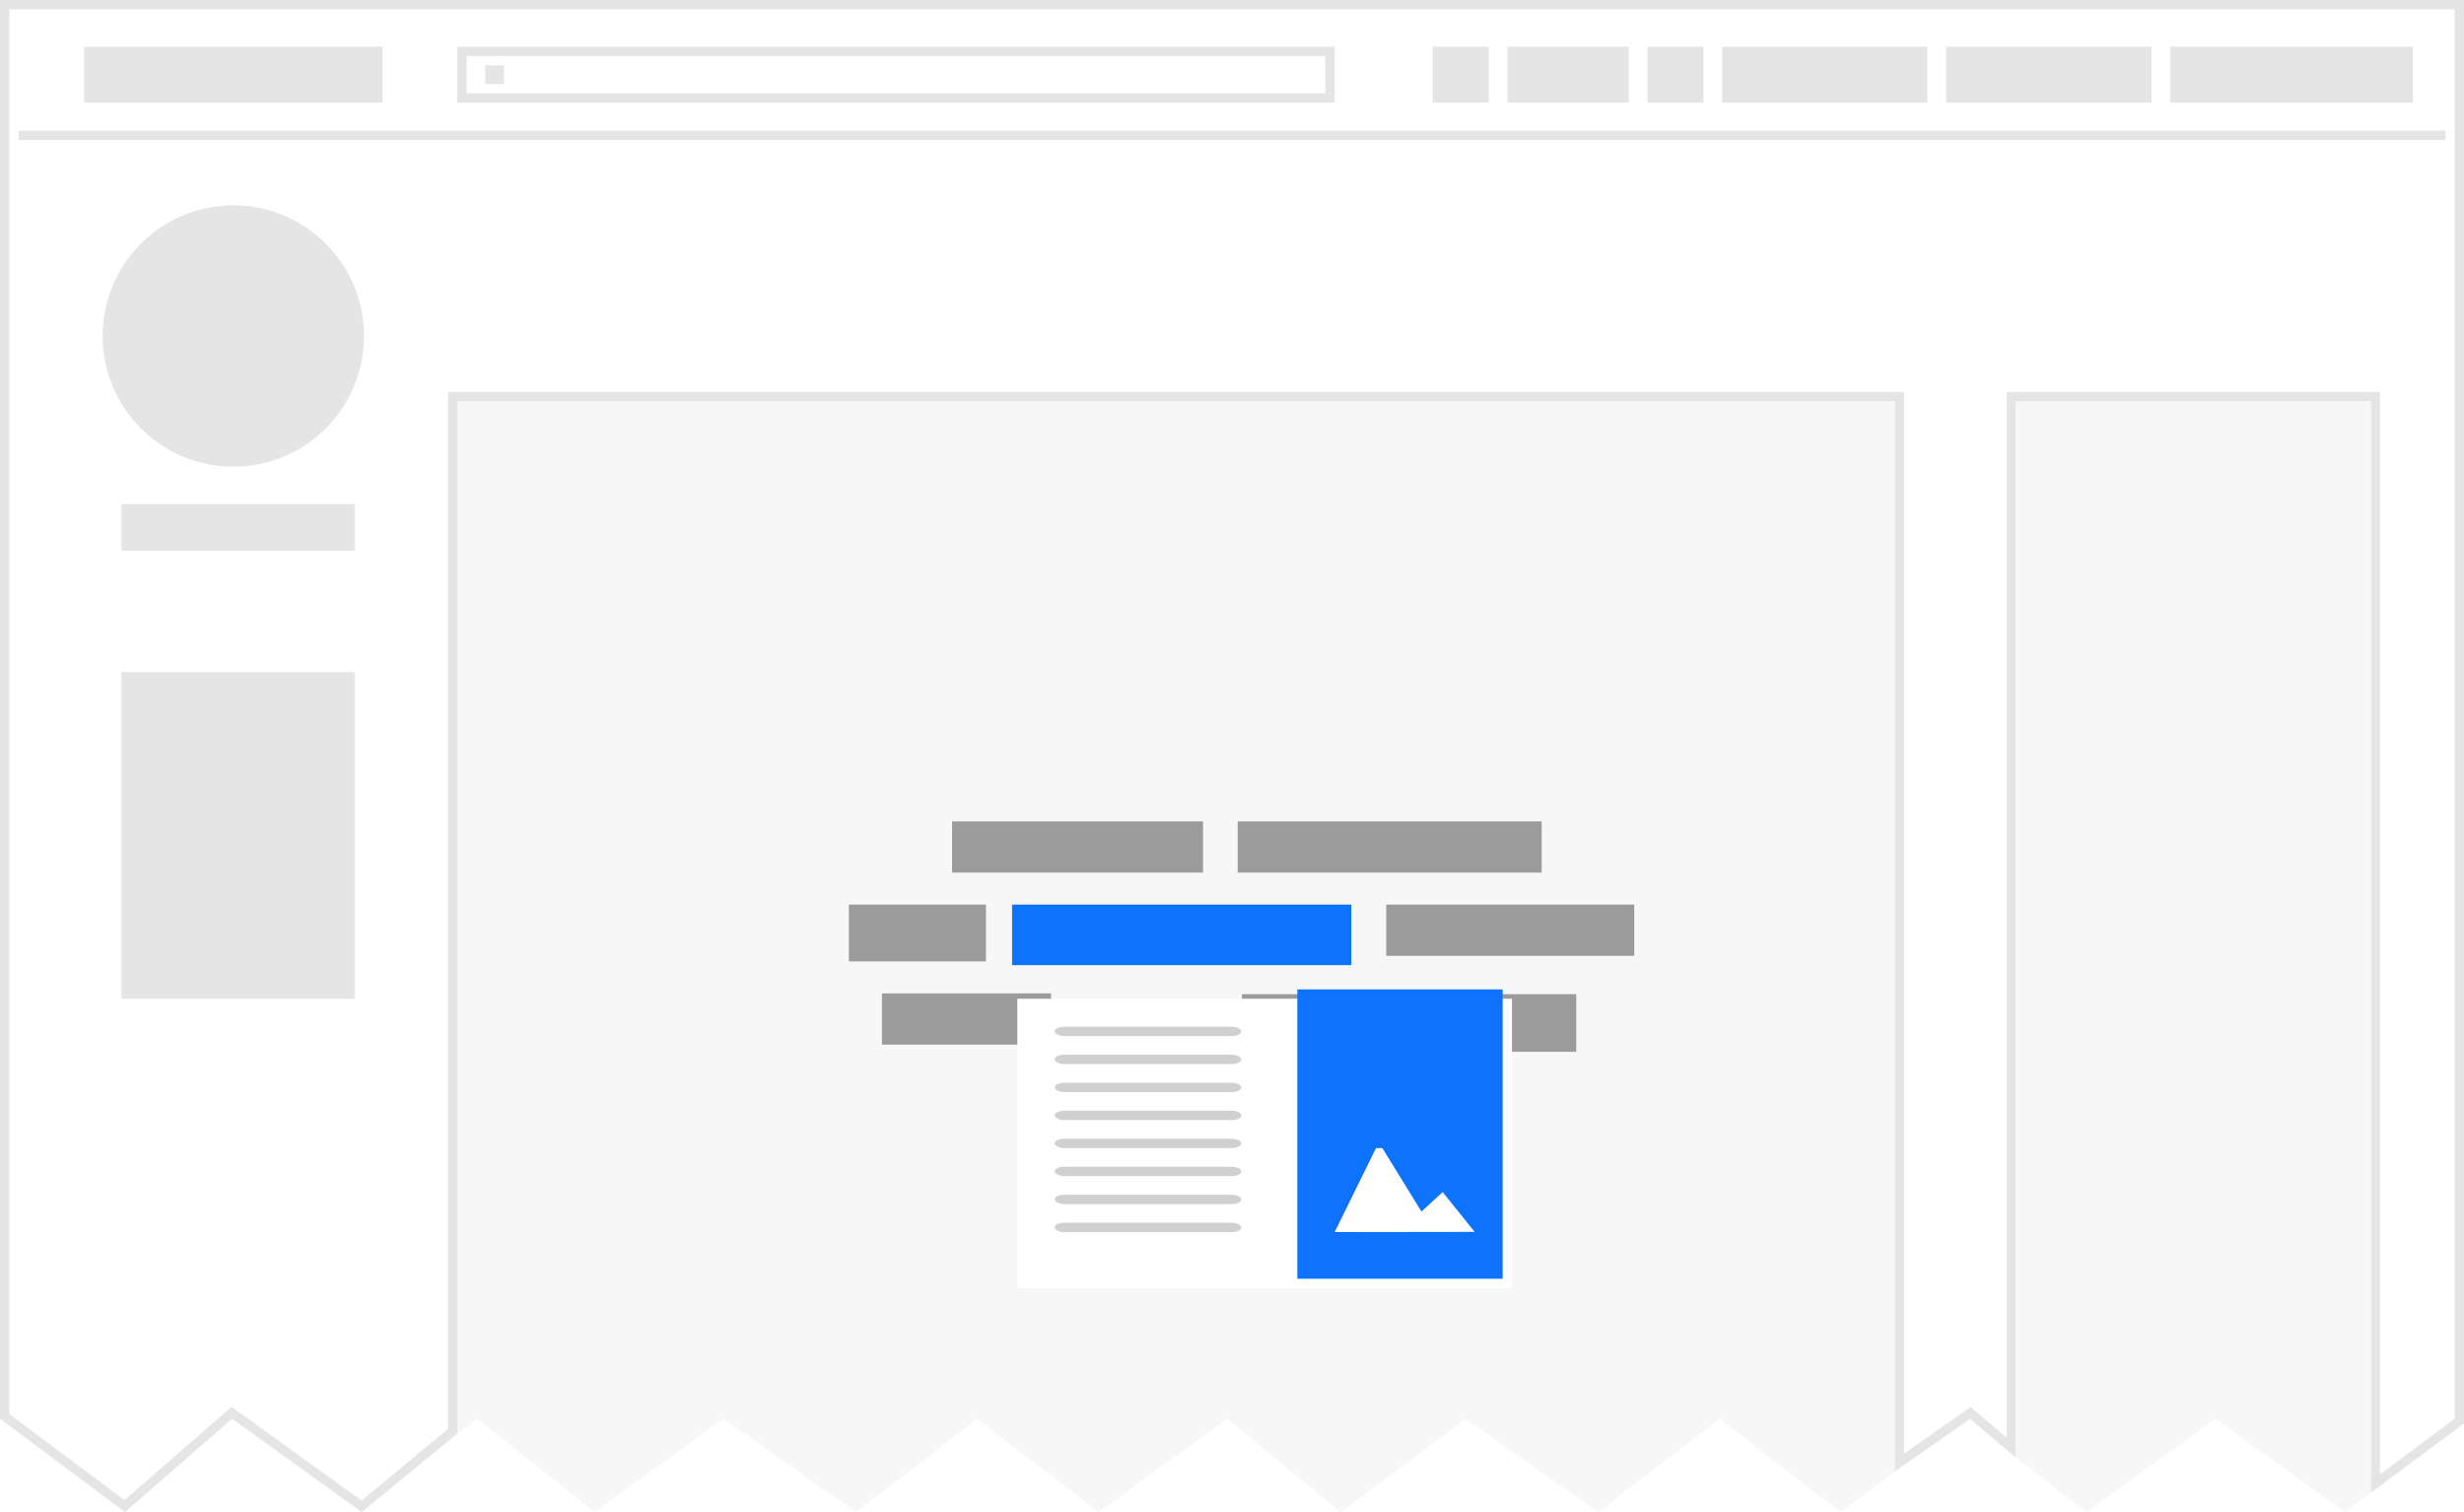 <?xml version="1.0" encoding="UTF-8" standalone="no"?>
<svg width="264px" height="162px" viewBox="0 0 264 162" version="1.1" xmlns="http://www.w3.org/2000/svg" xmlns:xlink="http://www.w3.org/1999/xlink" xmlns:sketch="http://www.bohemiancoding.com/sketch/ns">
    <title>NavigationPopups_BetaFeaturesIcon</title>
    <description>Created with Sketch (http://www.bohemiancoding.com/sketch)</description>
    <defs>
        <filter x="-20%" y="-20%" width="140%" height="140%" filterUnits="objectBoundingBox" id="filter-1">
            <feOffset dx="1" dy="1" in="SourceAlpha" result="shadowOffsetOuter1"></feOffset>
            <feGaussianBlur stdDeviation="0" in="shadowOffsetOuter1" result="shadowBlurOuter1"></feGaussianBlur>
            <feColorMatrix values="0 0 0 0 0.831   0 0 0 0 0.831   0 0 0 0 0.831  0 0 0 0.7 0" in="shadowBlurOuter1" type="matrix" result="shadowMatrixOuter1"></feColorMatrix>
            <feMerge>
                <feMergeNode in="shadowMatrixOuter1"></feMergeNode>
                <feMergeNode in="SourceGraphic"></feMergeNode>
            </feMerge>
        </filter>
    </defs>
    <g id="Page-1" stroke="none" stroke-width="1" fill="none" fill-rule="evenodd" sketch:type="MSPage">
        <g id="Group" sketch:type="MSLayerGroup">
            <path d="M24.833,151.362 L13.366,161.357 L0.5,151.749 L0.5,0.5 L263.5,0.5 L263.5,152.249 L254.5,158.954 L254.5,42.5 L215.5,42.5 L215.5,155.1 L211.107,151.369 L203.5,156.699 L203.5,42.5 L48.5,42.5 L48.5,153.349 L38.749,161.38 L24.833,151.362 Z" id="Shape" fill="#FFFFFF" sketch:type="MSShapeGroup"></path>
            <path d="M263,1 L263,151.998 L255,157.958 L255,43 L255,42 L254,42 L216,42 L215,42 L215,43 L215,154.019 L211.726,151.24 L211.137,150.741 L210.504,151.181 L204,155.738 L204,43 L204,42 L203,42 L49,42 L48,42 L48,43 L48,153.099 L38.743,160.76 L25.448,151.191 L24.804,150.726 L24.206,151.247 L13.342,160.717 L1,151.499 L1,1 L263,1 L263,1 Z M264,0 L0,0 L0,152 L13.391,162 L24.864,152 L38.755,162 L49,153.6 L49,43 L203,43 L203,157.66 L211.078,152 L216,156.18 L216,43 L254,43 L254,159.95 L264,152.5 L264,0 L264,0 L264,0 L264,0 Z" id="Shape" fill="#E5E5E5" sketch:type="MSShapeGroup"></path>
        </g>
        <path d="M203,43 L49,43 L49,153.6 L51.145,152 L63.7,162 L77.509,152 L91.738,162 L104.71,152 L117.683,162 L131.494,152 L143.63,162 L157.021,152 L171.25,162 L184.222,152 L197.196,162 L203,157.66 L203,43 Z" id="Shape" fill="#F7F7F7" sketch:type="MSShapeGroup"></path>
        <path d="M11,36 C11,28.268 17.268,22 25,22 C32.732,22 39,28.268 39,36 C39,43.732 32.732,50 25,50 C17.268,50 11,43.732 11,36 C11,36 11,43.732 11,36 L11,36 L11,36 Z" id="Ellipse" fill="#E5E5E5" sketch:type="MSShapeGroup"></path>
        <path d="M254,159.95 L254,43 L216,43 L216,156.18 L223.551,162 L237.362,152 L251.253,162 L254,159.95 L254,159.95 L254,159.95 L254,159.95 Z" id="Shape" fill="#F7F7F7" sketch:type="MSShapeGroup"></path>
        <path d="M38,107 L38,72 L13,72 L13,107 L38,107 L38,107 L38,107 L38,107 Z" id="Shape" fill="#E5E5E5" sketch:type="MSShapeGroup"></path>
        <path d="M232.51,5 L258.51,5 L258.51,11 L232.51,11 L232.51,5 L232.51,5 L232.51,5 L232.51,5 Z" id="Shape" fill="#E5E5E5" sketch:type="MSShapeGroup"></path>
        <rect id="Rectangle" fill="#E5E5E5" sketch:type="MSShapeGroup" x="208.51" y="5" width="22" height="6"></rect>
        <path d="M142,6 L142,10 L50,10 L50,6 L142,6 L142,6 Z M143,5 L49,5 L49,11 L143,11 L143,5 L143,5 L143,5 L143,5 Z" id="Shape" fill="#E5E5E5" sketch:type="MSShapeGroup"></path>
        <rect id="Rectangle" fill="#E5E5E5" sketch:type="MSShapeGroup" x="184.51" y="5" width="22" height="6"></rect>
        <rect id="Rectangle" fill="#E5E5E5" sketch:type="MSShapeGroup" x="161.51" y="5" width="13" height="6"></rect>
        <rect id="Rectangle" fill="#E5E5E5" sketch:type="MSShapeGroup" x="176.51" y="5" width="6" height="6"></rect>
        <rect id="Rectangle" fill="#E5E5E5" sketch:type="MSShapeGroup" x="153.51" y="5" width="6" height="6"></rect>
        <rect id="Rectangle" fill="#E5E5E5" sketch:type="MSShapeGroup" x="9" y="5" width="32" height="6"></rect>
        <path d="M2,14.5 L262,14.5" id="Shape" stroke="#E5E5E5" fill="#E5E5E5" sketch:type="MSShapeGroup"></path>
        <rect id="Rectangle" fill="#E5E5E5" sketch:type="MSShapeGroup" x="52" y="7" width="2" height="2"></rect>
        <path d="M38,59 L38,54 L13,54 L13,59 L38,59 L38,59 L38,59 L38,59 Z" id="Shape" fill="#E5E5E5" sketch:type="MSShapeGroup"></path>
        <g id="Group" sketch:type="MSLayerGroup" transform="translate(91.01, 88)">
            <path d="M37.886,0 L11,0 L11,5.486 L37.886,5.486 L37.886,0 Z" id="Shape-copy" fill="#9B9B9B" sketch:type="MSShapeGroup"></path>
            <path d="M77.876,24.686 L77.876,18.514 L42.057,18.514 L42.057,24.686 L77.876,24.686 L77.876,24.686 L77.876,24.686 L77.876,24.686 Z" id="Shape-copy-2" fill="#9B9B9B" sketch:type="MSShapeGroup"></path>
            <path d="M14.629,8.914 L-0.057,8.914 L-0.057,15 L14.629,15 L14.629,8.914 Z" id="Shape-copy-2" fill="#9B9B9B" sketch:type="MSShapeGroup"></path>
            <path d="M84.086,14.4 L84.086,8.914 L57.514,8.914 L57.514,14.4 L78.086,14.4 L84.086,14.4 Z" id="Shape-copy-4" fill="#9B9B9B" sketch:type="MSShapeGroup"></path>
            <path d="M21.6,18.429 L3.486,18.429 L3.486,23.914 L21.6,23.914 L21.6,18.429 Z" id="Shape-copy-3" fill="#9B9B9B" sketch:type="MSShapeGroup"></path>
            <path d="M74.171,0 L41.6,0 L41.6,5.486 L74.171,5.486 L74.171,0 Z" id="Shape-copy-5" fill="#9B9B9B" sketch:type="MSShapeGroup"></path>
            <path d="M17.429,8.914 L17.429,15.4 L53.771,15.4 L53.771,8.914 L17.429,8.914 Z" id="Shape" fill="#0E73FC" sketch:type="MSShapeGroup"></path>
        </g>
        <g id="Rectangle-28" sketch:type="MSLayerGroup" transform="translate(108, 106)" filter="url(#filter-1)" fill="#FFFFFF">
            <g sketch:type="MSShapeGroup">
                <rect x="0" y="0" width="53" height="31"></rect>
            </g>
        </g>
        <path d="" id="Path-34" stroke="#979797" sketch:type="MSShapeGroup"></path>
        <path d="M161,106 L139,106 L139,137 L161,137 L161,106 L161,106 L161,106 L161,106 Z M148.107,123 L152.297,129.801 L154.573,127.717 L158,131.98 L143,132 L147.431,123 L148.107,123 Z" id="Shape" fill="#0E73FC" sketch:type="MSShapeGroup"></path>
        <rect id="Rectangle-8-copy" fill="#D0D0D0" sketch:type="MSShapeGroup" x="113" y="110" width="20" height="1" rx="1"></rect>
        <rect id="Rectangle-8-copy-2" fill="#D0D0D0" sketch:type="MSShapeGroup" x="113" y="113" width="20" height="1" rx="1"></rect>
        <rect id="Rectangle-8-copy-3" fill="#D0D0D0" sketch:type="MSShapeGroup" x="113" y="116" width="20" height="1" rx="1"></rect>
        <rect id="Rectangle-8-copy-4" fill="#D0D0D0" sketch:type="MSShapeGroup" x="113" y="119" width="20" height="1" rx="1"></rect>
        <rect id="Rectangle-8-copy-5" fill="#D0D0D0" sketch:type="MSShapeGroup" x="113" y="122" width="20" height="1" rx="1"></rect>
        <rect id="Rectangle-8-copy-6" fill="#D0D0D0" sketch:type="MSShapeGroup" x="113" y="125" width="20" height="1" rx="1"></rect>
        <rect id="Rectangle-8-copy-7" fill="#D0D0D0" sketch:type="MSShapeGroup" x="113" y="128" width="20" height="1" rx="1"></rect>
        <rect id="Rectangle-8-copy-8" fill="#D0D0D0" sketch:type="MSShapeGroup" x="113" y="131" width="20" height="1" rx="1"></rect>
    </g>
</svg>